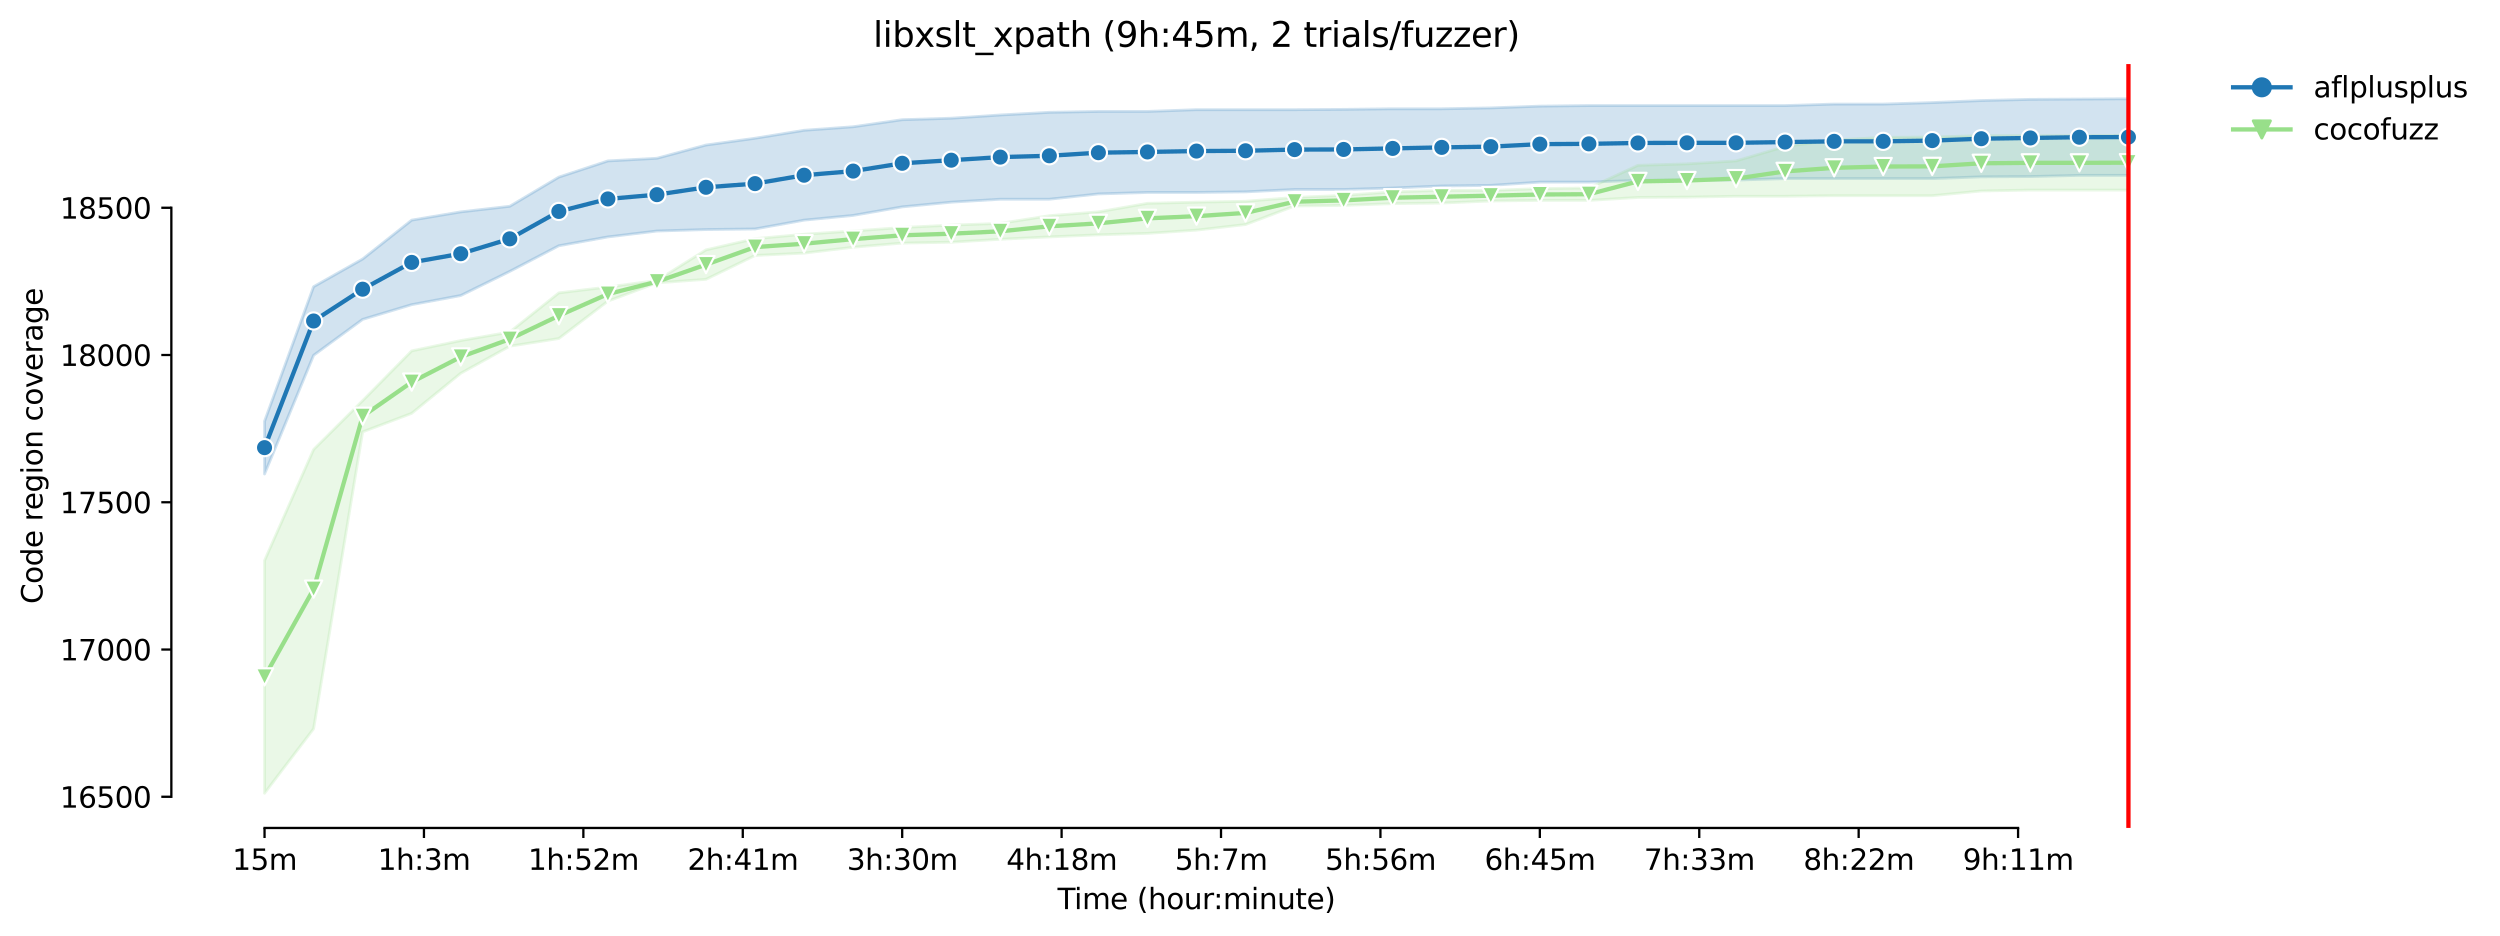 <?xml version="1.0" encoding="utf-8" standalone="no"?>
<!DOCTYPE svg PUBLIC "-//W3C//DTD SVG 1.1//EN"
  "http://www.w3.org/Graphics/SVG/1.1/DTD/svg11.dtd">
<svg height="325.986pt" version="1.1" viewBox="0 0 870.904 325.986" width="870.904pt" xmlns="http://www.w3.org/2000/svg" xmlns:xlink="http://www.w3.org/1999/xlink">
 <defs>
  <style type="text/css">*{stroke-linecap:butt;stroke-linejoin:round;}</style>
 </defs>
 <g id="figure_1">
  <g id="patch_1">
   <path d="M 0 325.986 
L 870.904 325.986 
L 870.904 0 
L 0 0 
z
" style="fill:#ffffff;"/>
  </g>
  <g id="axes_1">
   <g id="patch_2">
    <path d="M 59.691 288.43 
L 773.931 288.43 
L 773.931 22.318 
L 59.691 22.318 
z
" style="fill:#ffffff;"/>
   </g>
   <g id="PolyCollection_1">
    <defs>
     <path d="M 92.156 -179.23 
L 92.156 -160.866 
L 109.243 -202.212 
L 126.33 -214.728 
L 143.417 -219.858 
L 160.504 -223.039 
L 177.591 -231.451 
L 194.679 -240.377 
L 211.766 -243.455 
L 228.853 -245.507 
L 245.94 -246.02 
L 263.027 -246.225 
L 280.114 -249.303 
L 297.201 -250.944 
L 314.288 -253.92 
L 331.375 -255.561 
L 348.462 -256.587 
L 365.549 -256.587 
L 382.636 -258.434 
L 399.724 -258.947 
L 416.811 -258.947 
L 433.898 -259.152 
L 450.985 -259.973 
L 468.072 -259.973 
L 485.159 -260.486 
L 502.246 -261.204 
L 519.333 -261.409 
L 536.42 -262.538 
L 553.507 -262.538 
L 570.594 -263.153 
L 587.681 -263.256 
L 604.769 -263.256 
L 621.856 -263.769 
L 638.943 -263.769 
L 656.03 -263.769 
L 673.117 -263.769 
L 690.204 -264.384 
L 707.291 -264.487 
L 724.378 -264.897 
L 741.465 -264.897 
L 741.465 -291.572 
L 741.465 -291.572 
L 724.378 -291.47 
L 707.291 -291.367 
L 690.204 -290.957 
L 673.117 -290.239 
L 656.03 -289.726 
L 638.943 -289.726 
L 621.856 -289.213 
L 604.769 -289.213 
L 587.681 -289.213 
L 570.594 -289.213 
L 553.507 -289.213 
L 536.42 -289.007 
L 519.333 -288.392 
L 502.246 -288.084 
L 485.159 -288.084 
L 468.072 -287.879 
L 450.985 -287.776 
L 433.898 -287.776 
L 416.811 -287.776 
L 399.724 -287.161 
L 382.636 -287.161 
L 365.549 -286.853 
L 348.462 -285.93 
L 331.375 -284.801 
L 314.288 -284.288 
L 297.201 -281.826 
L 280.114 -280.595 
L 263.027 -277.824 
L 245.94 -275.465 
L 228.853 -270.848 
L 211.766 -269.925 
L 194.679 -264.282 
L 177.591 -254.125 
L 160.504 -252.176 
L 143.417 -249.303 
L 126.33 -235.76 
L 109.243 -226.116 
L 92.156 -179.23 
z
" id="m812b3c0899" style="stroke:#1f77b4;stroke-opacity:0.2;"/>
    </defs>
    <g clip-path="url(#p0ad30fc8a7)">
     <use style="fill:#1f77b4;fill-opacity:0.2;stroke:#1f77b4;stroke-opacity:0.2;" x="0" xlink:href="#m812b3c0899" y="325.986"/>
    </g>
   </g>
   <g id="PolyCollection_2">
    <defs>
     <path d="M 92.156 -130.703 
L 92.156 -49.652 
L 109.243 -72.121 
L 126.33 -175.537 
L 143.417 -182 
L 160.504 -195.953 
L 177.591 -205.392 
L 194.679 -208.06 
L 211.766 -221.089 
L 228.853 -227.45 
L 245.94 -228.681 
L 263.027 -236.991 
L 280.114 -237.812 
L 297.201 -239.864 
L 314.288 -241.3 
L 331.375 -241.608 
L 348.462 -242.634 
L 365.549 -243.455 
L 382.636 -244.173 
L 399.724 -244.686 
L 416.811 -245.815 
L 433.898 -247.764 
L 450.985 -254.228 
L 468.072 -254.433 
L 485.159 -255.048 
L 502.246 -255.253 
L 519.333 -255.972 
L 536.42 -256.177 
L 553.507 -256.177 
L 570.594 -257.203 
L 587.681 -257.305 
L 604.769 -257.613 
L 621.856 -257.613 
L 638.943 -257.818 
L 656.03 -257.818 
L 673.117 -257.818 
L 690.204 -259.46 
L 707.291 -259.768 
L 724.378 -259.768 
L 741.465 -259.768 
L 741.465 -278.85 
L 741.465 -278.85 
L 724.378 -278.748 
L 707.291 -278.748 
L 690.204 -278.748 
L 673.117 -278.235 
L 656.03 -278.132 
L 638.943 -277.209 
L 621.856 -274.952 
L 604.769 -269.925 
L 587.681 -268.899 
L 570.594 -268.386 
L 553.507 -260.486 
L 536.42 -260.281 
L 519.333 -259.665 
L 502.246 -259.665 
L 485.159 -259.152 
L 468.072 -257.921 
L 450.985 -257.203 
L 433.898 -255.869 
L 416.811 -255.561 
L 399.724 -255.151 
L 382.636 -252.176 
L 365.549 -250.842 
L 348.462 -248.174 
L 331.375 -247.559 
L 314.288 -246.738 
L 297.201 -245.507 
L 280.114 -244.378 
L 263.027 -242.839 
L 245.94 -238.941 
L 228.853 -228.271 
L 211.766 -226.014 
L 194.679 -223.962 
L 177.591 -210.317 
L 160.504 -207.341 
L 143.417 -203.751 
L 126.33 -186.412 
L 109.243 -169.381 
L 92.156 -130.703 
z
" id="m52e8b11c95" style="stroke:#98df8a;stroke-opacity:0.2;"/>
    </defs>
    <g clip-path="url(#p0ad30fc8a7)">
     <use style="fill:#98df8a;fill-opacity:0.2;stroke:#98df8a;stroke-opacity:0.2;" x="0" xlink:href="#m52e8b11c95" y="325.986"/>
    </g>
   </g>
   <g id="matplotlib.axis_1">
    <g id="xtick_1">
     <g id="line2d_1">
      <defs>
       <path d="M 0 0 
L 0 3.5 
" id="m317c311c0f" style="stroke:#000000;stroke-width:0.8;"/>
      </defs>
      <g>
       <use style="stroke:#000000;stroke-width:0.8;" x="92.156" xlink:href="#m317c311c0f" y="288.43"/>
      </g>
     </g>
     <g id="text_1">
      <!-- 15m -->
      <g transform="translate(80.923 303.029)scale(0.1 -0.1)">
       <defs>
        <path d="M 794 531 
L 1825 531 
L 1825 4091 
L 703 3866 
L 703 4441 
L 1819 4666 
L 2450 4666 
L 2450 531 
L 3481 531 
L 3481 0 
L 794 0 
L 794 531 
z
" id="DejaVuSans-31" transform="scale(0.016)"/>
        <path d="M 691 4666 
L 3169 4666 
L 3169 4134 
L 1269 4134 
L 1269 2991 
Q 1406 3038 1543 3061 
Q 1681 3084 1819 3084 
Q 2600 3084 3056 2656 
Q 3513 2228 3513 1497 
Q 3513 744 3044 326 
Q 2575 -91 1722 -91 
Q 1428 -91 1123 -41 
Q 819 9 494 109 
L 494 744 
Q 775 591 1075 516 
Q 1375 441 1709 441 
Q 2250 441 2565 725 
Q 2881 1009 2881 1497 
Q 2881 1984 2565 2268 
Q 2250 2553 1709 2553 
Q 1456 2553 1204 2497 
Q 953 2441 691 2322 
L 691 4666 
z
" id="DejaVuSans-35" transform="scale(0.016)"/>
        <path d="M 3328 2828 
Q 3544 3216 3844 3400 
Q 4144 3584 4550 3584 
Q 5097 3584 5394 3201 
Q 5691 2819 5691 2113 
L 5691 0 
L 5113 0 
L 5113 2094 
Q 5113 2597 4934 2840 
Q 4756 3084 4391 3084 
Q 3944 3084 3684 2787 
Q 3425 2491 3425 1978 
L 3425 0 
L 2847 0 
L 2847 2094 
Q 2847 2600 2669 2842 
Q 2491 3084 2119 3084 
Q 1678 3084 1418 2786 
Q 1159 2488 1159 1978 
L 1159 0 
L 581 0 
L 581 3500 
L 1159 3500 
L 1159 2956 
Q 1356 3278 1631 3431 
Q 1906 3584 2284 3584 
Q 2666 3584 2933 3390 
Q 3200 3197 3328 2828 
z
" id="DejaVuSans-6d" transform="scale(0.016)"/>
       </defs>
       <use xlink:href="#DejaVuSans-31"/>
       <use x="63.623" xlink:href="#DejaVuSans-35"/>
       <use x="127.246" xlink:href="#DejaVuSans-6d"/>
      </g>
     </g>
    </g>
    <g id="xtick_2">
     <g id="line2d_2">
      <g>
       <use style="stroke:#000000;stroke-width:0.8;" x="147.689" xlink:href="#m317c311c0f" y="288.43"/>
      </g>
     </g>
     <g id="text_2">
      <!-- 1h:3m -->
      <g transform="translate(131.603 303.029)scale(0.1 -0.1)">
       <defs>
        <path d="M 3513 2113 
L 3513 0 
L 2938 0 
L 2938 2094 
Q 2938 2591 2744 2837 
Q 2550 3084 2163 3084 
Q 1697 3084 1428 2787 
Q 1159 2491 1159 1978 
L 1159 0 
L 581 0 
L 581 4863 
L 1159 4863 
L 1159 2956 
Q 1366 3272 1645 3428 
Q 1925 3584 2291 3584 
Q 2894 3584 3203 3211 
Q 3513 2838 3513 2113 
z
" id="DejaVuSans-68" transform="scale(0.016)"/>
        <path d="M 750 794 
L 1409 794 
L 1409 0 
L 750 0 
L 750 794 
z
M 750 3309 
L 1409 3309 
L 1409 2516 
L 750 2516 
L 750 3309 
z
" id="DejaVuSans-3a" transform="scale(0.016)"/>
        <path d="M 2597 2516 
Q 3050 2419 3304 2112 
Q 3559 1806 3559 1356 
Q 3559 666 3084 287 
Q 2609 -91 1734 -91 
Q 1441 -91 1130 -33 
Q 819 25 488 141 
L 488 750 
Q 750 597 1062 519 
Q 1375 441 1716 441 
Q 2309 441 2620 675 
Q 2931 909 2931 1356 
Q 2931 1769 2642 2001 
Q 2353 2234 1838 2234 
L 1294 2234 
L 1294 2753 
L 1863 2753 
Q 2328 2753 2575 2939 
Q 2822 3125 2822 3475 
Q 2822 3834 2567 4026 
Q 2313 4219 1838 4219 
Q 1578 4219 1281 4162 
Q 984 4106 628 3988 
L 628 4550 
Q 988 4650 1302 4700 
Q 1616 4750 1894 4750 
Q 2613 4750 3031 4423 
Q 3450 4097 3450 3541 
Q 3450 3153 3228 2886 
Q 3006 2619 2597 2516 
z
" id="DejaVuSans-33" transform="scale(0.016)"/>
       </defs>
       <use xlink:href="#DejaVuSans-31"/>
       <use x="63.623" xlink:href="#DejaVuSans-68"/>
       <use x="127.002" xlink:href="#DejaVuSans-3a"/>
       <use x="160.693" xlink:href="#DejaVuSans-33"/>
       <use x="224.316" xlink:href="#DejaVuSans-6d"/>
      </g>
     </g>
    </g>
    <g id="xtick_3">
     <g id="line2d_3">
      <g>
       <use style="stroke:#000000;stroke-width:0.8;" x="203.222" xlink:href="#m317c311c0f" y="288.43"/>
      </g>
     </g>
     <g id="text_3">
      <!-- 1h:52m -->
      <g transform="translate(183.955 303.029)scale(0.1 -0.1)">
       <defs>
        <path d="M 1228 531 
L 3431 531 
L 3431 0 
L 469 0 
L 469 531 
Q 828 903 1448 1529 
Q 2069 2156 2228 2338 
Q 2531 2678 2651 2914 
Q 2772 3150 2772 3378 
Q 2772 3750 2511 3984 
Q 2250 4219 1831 4219 
Q 1534 4219 1204 4116 
Q 875 4013 500 3803 
L 500 4441 
Q 881 4594 1212 4672 
Q 1544 4750 1819 4750 
Q 2544 4750 2975 4387 
Q 3406 4025 3406 3419 
Q 3406 3131 3298 2873 
Q 3191 2616 2906 2266 
Q 2828 2175 2409 1742 
Q 1991 1309 1228 531 
z
" id="DejaVuSans-32" transform="scale(0.016)"/>
       </defs>
       <use xlink:href="#DejaVuSans-31"/>
       <use x="63.623" xlink:href="#DejaVuSans-68"/>
       <use x="127.002" xlink:href="#DejaVuSans-3a"/>
       <use x="160.693" xlink:href="#DejaVuSans-35"/>
       <use x="224.316" xlink:href="#DejaVuSans-32"/>
       <use x="287.939" xlink:href="#DejaVuSans-6d"/>
      </g>
     </g>
    </g>
    <g id="xtick_4">
     <g id="line2d_4">
      <g>
       <use style="stroke:#000000;stroke-width:0.8;" x="258.755" xlink:href="#m317c311c0f" y="288.43"/>
      </g>
     </g>
     <g id="text_4">
      <!-- 2h:41m -->
      <g transform="translate(239.488 303.029)scale(0.1 -0.1)">
       <defs>
        <path d="M 2419 4116 
L 825 1625 
L 2419 1625 
L 2419 4116 
z
M 2253 4666 
L 3047 4666 
L 3047 1625 
L 3713 1625 
L 3713 1100 
L 3047 1100 
L 3047 0 
L 2419 0 
L 2419 1100 
L 313 1100 
L 313 1709 
L 2253 4666 
z
" id="DejaVuSans-34" transform="scale(0.016)"/>
       </defs>
       <use xlink:href="#DejaVuSans-32"/>
       <use x="63.623" xlink:href="#DejaVuSans-68"/>
       <use x="127.002" xlink:href="#DejaVuSans-3a"/>
       <use x="160.693" xlink:href="#DejaVuSans-34"/>
       <use x="224.316" xlink:href="#DejaVuSans-31"/>
       <use x="287.939" xlink:href="#DejaVuSans-6d"/>
      </g>
     </g>
    </g>
    <g id="xtick_5">
     <g id="line2d_5">
      <g>
       <use style="stroke:#000000;stroke-width:0.8;" x="314.288" xlink:href="#m317c311c0f" y="288.43"/>
      </g>
     </g>
     <g id="text_5">
      <!-- 3h:30m -->
      <g transform="translate(295.021 303.029)scale(0.1 -0.1)">
       <defs>
        <path d="M 2034 4250 
Q 1547 4250 1301 3770 
Q 1056 3291 1056 2328 
Q 1056 1369 1301 889 
Q 1547 409 2034 409 
Q 2525 409 2770 889 
Q 3016 1369 3016 2328 
Q 3016 3291 2770 3770 
Q 2525 4250 2034 4250 
z
M 2034 4750 
Q 2819 4750 3233 4129 
Q 3647 3509 3647 2328 
Q 3647 1150 3233 529 
Q 2819 -91 2034 -91 
Q 1250 -91 836 529 
Q 422 1150 422 2328 
Q 422 3509 836 4129 
Q 1250 4750 2034 4750 
z
" id="DejaVuSans-30" transform="scale(0.016)"/>
       </defs>
       <use xlink:href="#DejaVuSans-33"/>
       <use x="63.623" xlink:href="#DejaVuSans-68"/>
       <use x="127.002" xlink:href="#DejaVuSans-3a"/>
       <use x="160.693" xlink:href="#DejaVuSans-33"/>
       <use x="224.316" xlink:href="#DejaVuSans-30"/>
       <use x="287.939" xlink:href="#DejaVuSans-6d"/>
      </g>
     </g>
    </g>
    <g id="xtick_6">
     <g id="line2d_6">
      <g>
       <use style="stroke:#000000;stroke-width:0.8;" x="369.821" xlink:href="#m317c311c0f" y="288.43"/>
      </g>
     </g>
     <g id="text_6">
      <!-- 4h:18m -->
      <g transform="translate(350.554 303.029)scale(0.1 -0.1)">
       <defs>
        <path d="M 2034 2216 
Q 1584 2216 1326 1975 
Q 1069 1734 1069 1313 
Q 1069 891 1326 650 
Q 1584 409 2034 409 
Q 2484 409 2743 651 
Q 3003 894 3003 1313 
Q 3003 1734 2745 1975 
Q 2488 2216 2034 2216 
z
M 1403 2484 
Q 997 2584 770 2862 
Q 544 3141 544 3541 
Q 544 4100 942 4425 
Q 1341 4750 2034 4750 
Q 2731 4750 3128 4425 
Q 3525 4100 3525 3541 
Q 3525 3141 3298 2862 
Q 3072 2584 2669 2484 
Q 3125 2378 3379 2068 
Q 3634 1759 3634 1313 
Q 3634 634 3220 271 
Q 2806 -91 2034 -91 
Q 1263 -91 848 271 
Q 434 634 434 1313 
Q 434 1759 690 2068 
Q 947 2378 1403 2484 
z
M 1172 3481 
Q 1172 3119 1398 2916 
Q 1625 2713 2034 2713 
Q 2441 2713 2670 2916 
Q 2900 3119 2900 3481 
Q 2900 3844 2670 4047 
Q 2441 4250 2034 4250 
Q 1625 4250 1398 4047 
Q 1172 3844 1172 3481 
z
" id="DejaVuSans-38" transform="scale(0.016)"/>
       </defs>
       <use xlink:href="#DejaVuSans-34"/>
       <use x="63.623" xlink:href="#DejaVuSans-68"/>
       <use x="127.002" xlink:href="#DejaVuSans-3a"/>
       <use x="160.693" xlink:href="#DejaVuSans-31"/>
       <use x="224.316" xlink:href="#DejaVuSans-38"/>
       <use x="287.939" xlink:href="#DejaVuSans-6d"/>
      </g>
     </g>
    </g>
    <g id="xtick_7">
     <g id="line2d_7">
      <g>
       <use style="stroke:#000000;stroke-width:0.8;" x="425.354" xlink:href="#m317c311c0f" y="288.43"/>
      </g>
     </g>
     <g id="text_7">
      <!-- 5h:7m -->
      <g transform="translate(409.268 303.029)scale(0.1 -0.1)">
       <defs>
        <path d="M 525 4666 
L 3525 4666 
L 3525 4397 
L 1831 0 
L 1172 0 
L 2766 4134 
L 525 4134 
L 525 4666 
z
" id="DejaVuSans-37" transform="scale(0.016)"/>
       </defs>
       <use xlink:href="#DejaVuSans-35"/>
       <use x="63.623" xlink:href="#DejaVuSans-68"/>
       <use x="127.002" xlink:href="#DejaVuSans-3a"/>
       <use x="160.693" xlink:href="#DejaVuSans-37"/>
       <use x="224.316" xlink:href="#DejaVuSans-6d"/>
      </g>
     </g>
    </g>
    <g id="xtick_8">
     <g id="line2d_8">
      <g>
       <use style="stroke:#000000;stroke-width:0.8;" x="480.887" xlink:href="#m317c311c0f" y="288.43"/>
      </g>
     </g>
     <g id="text_8">
      <!-- 5h:56m -->
      <g transform="translate(461.62 303.029)scale(0.1 -0.1)">
       <defs>
        <path d="M 2113 2584 
Q 1688 2584 1439 2293 
Q 1191 2003 1191 1497 
Q 1191 994 1439 701 
Q 1688 409 2113 409 
Q 2538 409 2786 701 
Q 3034 994 3034 1497 
Q 3034 2003 2786 2293 
Q 2538 2584 2113 2584 
z
M 3366 4563 
L 3366 3988 
Q 3128 4100 2886 4159 
Q 2644 4219 2406 4219 
Q 1781 4219 1451 3797 
Q 1122 3375 1075 2522 
Q 1259 2794 1537 2939 
Q 1816 3084 2150 3084 
Q 2853 3084 3261 2657 
Q 3669 2231 3669 1497 
Q 3669 778 3244 343 
Q 2819 -91 2113 -91 
Q 1303 -91 875 529 
Q 447 1150 447 2328 
Q 447 3434 972 4092 
Q 1497 4750 2381 4750 
Q 2619 4750 2861 4703 
Q 3103 4656 3366 4563 
z
" id="DejaVuSans-36" transform="scale(0.016)"/>
       </defs>
       <use xlink:href="#DejaVuSans-35"/>
       <use x="63.623" xlink:href="#DejaVuSans-68"/>
       <use x="127.002" xlink:href="#DejaVuSans-3a"/>
       <use x="160.693" xlink:href="#DejaVuSans-35"/>
       <use x="224.316" xlink:href="#DejaVuSans-36"/>
       <use x="287.939" xlink:href="#DejaVuSans-6d"/>
      </g>
     </g>
    </g>
    <g id="xtick_9">
     <g id="line2d_9">
      <g>
       <use style="stroke:#000000;stroke-width:0.8;" x="536.42" xlink:href="#m317c311c0f" y="288.43"/>
      </g>
     </g>
     <g id="text_9">
      <!-- 6h:45m -->
      <g transform="translate(517.153 303.029)scale(0.1 -0.1)">
       <use xlink:href="#DejaVuSans-36"/>
       <use x="63.623" xlink:href="#DejaVuSans-68"/>
       <use x="127.002" xlink:href="#DejaVuSans-3a"/>
       <use x="160.693" xlink:href="#DejaVuSans-34"/>
       <use x="224.316" xlink:href="#DejaVuSans-35"/>
       <use x="287.939" xlink:href="#DejaVuSans-6d"/>
      </g>
     </g>
    </g>
    <g id="xtick_10">
     <g id="line2d_10">
      <g>
       <use style="stroke:#000000;stroke-width:0.8;" x="591.953" xlink:href="#m317c311c0f" y="288.43"/>
      </g>
     </g>
     <g id="text_10">
      <!-- 7h:33m -->
      <g transform="translate(572.686 303.029)scale(0.1 -0.1)">
       <use xlink:href="#DejaVuSans-37"/>
       <use x="63.623" xlink:href="#DejaVuSans-68"/>
       <use x="127.002" xlink:href="#DejaVuSans-3a"/>
       <use x="160.693" xlink:href="#DejaVuSans-33"/>
       <use x="224.316" xlink:href="#DejaVuSans-33"/>
       <use x="287.939" xlink:href="#DejaVuSans-6d"/>
      </g>
     </g>
    </g>
    <g id="xtick_11">
     <g id="line2d_11">
      <g>
       <use style="stroke:#000000;stroke-width:0.8;" x="647.486" xlink:href="#m317c311c0f" y="288.43"/>
      </g>
     </g>
     <g id="text_11">
      <!-- 8h:22m -->
      <g transform="translate(628.219 303.029)scale(0.1 -0.1)">
       <use xlink:href="#DejaVuSans-38"/>
       <use x="63.623" xlink:href="#DejaVuSans-68"/>
       <use x="127.002" xlink:href="#DejaVuSans-3a"/>
       <use x="160.693" xlink:href="#DejaVuSans-32"/>
       <use x="224.316" xlink:href="#DejaVuSans-32"/>
       <use x="287.939" xlink:href="#DejaVuSans-6d"/>
      </g>
     </g>
    </g>
    <g id="xtick_12">
     <g id="line2d_12">
      <g>
       <use style="stroke:#000000;stroke-width:0.8;" x="703.019" xlink:href="#m317c311c0f" y="288.43"/>
      </g>
     </g>
     <g id="text_12">
      <!-- 9h:11m -->
      <g transform="translate(683.752 303.029)scale(0.1 -0.1)">
       <defs>
        <path d="M 703 97 
L 703 672 
Q 941 559 1184 500 
Q 1428 441 1663 441 
Q 2288 441 2617 861 
Q 2947 1281 2994 2138 
Q 2813 1869 2534 1725 
Q 2256 1581 1919 1581 
Q 1219 1581 811 2004 
Q 403 2428 403 3163 
Q 403 3881 828 4315 
Q 1253 4750 1959 4750 
Q 2769 4750 3195 4129 
Q 3622 3509 3622 2328 
Q 3622 1225 3098 567 
Q 2575 -91 1691 -91 
Q 1453 -91 1209 -44 
Q 966 3 703 97 
z
M 1959 2075 
Q 2384 2075 2632 2365 
Q 2881 2656 2881 3163 
Q 2881 3666 2632 3958 
Q 2384 4250 1959 4250 
Q 1534 4250 1286 3958 
Q 1038 3666 1038 3163 
Q 1038 2656 1286 2365 
Q 1534 2075 1959 2075 
z
" id="DejaVuSans-39" transform="scale(0.016)"/>
       </defs>
       <use xlink:href="#DejaVuSans-39"/>
       <use x="63.623" xlink:href="#DejaVuSans-68"/>
       <use x="127.002" xlink:href="#DejaVuSans-3a"/>
       <use x="160.693" xlink:href="#DejaVuSans-31"/>
       <use x="224.316" xlink:href="#DejaVuSans-31"/>
       <use x="287.939" xlink:href="#DejaVuSans-6d"/>
      </g>
     </g>
    </g>
    <g id="text_13">
     <!-- Time (hour:minute) -->
     <g transform="translate(368.404 316.707)scale(0.1 -0.1)">
      <defs>
       <path d="M -19 4666 
L 3928 4666 
L 3928 4134 
L 2272 4134 
L 2272 0 
L 1638 0 
L 1638 4134 
L -19 4134 
L -19 4666 
z
" id="DejaVuSans-54" transform="scale(0.016)"/>
       <path d="M 603 3500 
L 1178 3500 
L 1178 0 
L 603 0 
L 603 3500 
z
M 603 4863 
L 1178 4863 
L 1178 4134 
L 603 4134 
L 603 4863 
z
" id="DejaVuSans-69" transform="scale(0.016)"/>
       <path d="M 3597 1894 
L 3597 1613 
L 953 1613 
Q 991 1019 1311 708 
Q 1631 397 2203 397 
Q 2534 397 2845 478 
Q 3156 559 3463 722 
L 3463 178 
Q 3153 47 2828 -22 
Q 2503 -91 2169 -91 
Q 1331 -91 842 396 
Q 353 884 353 1716 
Q 353 2575 817 3079 
Q 1281 3584 2069 3584 
Q 2775 3584 3186 3129 
Q 3597 2675 3597 1894 
z
M 3022 2063 
Q 3016 2534 2758 2815 
Q 2500 3097 2075 3097 
Q 1594 3097 1305 2825 
Q 1016 2553 972 2059 
L 3022 2063 
z
" id="DejaVuSans-65" transform="scale(0.016)"/>
       <path id="DejaVuSans-20" transform="scale(0.016)"/>
       <path d="M 1984 4856 
Q 1566 4138 1362 3434 
Q 1159 2731 1159 2009 
Q 1159 1288 1364 580 
Q 1569 -128 1984 -844 
L 1484 -844 
Q 1016 -109 783 600 
Q 550 1309 550 2009 
Q 550 2706 781 3412 
Q 1013 4119 1484 4856 
L 1984 4856 
z
" id="DejaVuSans-28" transform="scale(0.016)"/>
       <path d="M 1959 3097 
Q 1497 3097 1228 2736 
Q 959 2375 959 1747 
Q 959 1119 1226 758 
Q 1494 397 1959 397 
Q 2419 397 2687 759 
Q 2956 1122 2956 1747 
Q 2956 2369 2687 2733 
Q 2419 3097 1959 3097 
z
M 1959 3584 
Q 2709 3584 3137 3096 
Q 3566 2609 3566 1747 
Q 3566 888 3137 398 
Q 2709 -91 1959 -91 
Q 1206 -91 779 398 
Q 353 888 353 1747 
Q 353 2609 779 3096 
Q 1206 3584 1959 3584 
z
" id="DejaVuSans-6f" transform="scale(0.016)"/>
       <path d="M 544 1381 
L 544 3500 
L 1119 3500 
L 1119 1403 
Q 1119 906 1312 657 
Q 1506 409 1894 409 
Q 2359 409 2629 706 
Q 2900 1003 2900 1516 
L 2900 3500 
L 3475 3500 
L 3475 0 
L 2900 0 
L 2900 538 
Q 2691 219 2414 64 
Q 2138 -91 1772 -91 
Q 1169 -91 856 284 
Q 544 659 544 1381 
z
M 1991 3584 
L 1991 3584 
z
" id="DejaVuSans-75" transform="scale(0.016)"/>
       <path d="M 2631 2963 
Q 2534 3019 2420 3045 
Q 2306 3072 2169 3072 
Q 1681 3072 1420 2755 
Q 1159 2438 1159 1844 
L 1159 0 
L 581 0 
L 581 3500 
L 1159 3500 
L 1159 2956 
Q 1341 3275 1631 3429 
Q 1922 3584 2338 3584 
Q 2397 3584 2469 3576 
Q 2541 3569 2628 3553 
L 2631 2963 
z
" id="DejaVuSans-72" transform="scale(0.016)"/>
       <path d="M 3513 2113 
L 3513 0 
L 2938 0 
L 2938 2094 
Q 2938 2591 2744 2837 
Q 2550 3084 2163 3084 
Q 1697 3084 1428 2787 
Q 1159 2491 1159 1978 
L 1159 0 
L 581 0 
L 581 3500 
L 1159 3500 
L 1159 2956 
Q 1366 3272 1645 3428 
Q 1925 3584 2291 3584 
Q 2894 3584 3203 3211 
Q 3513 2838 3513 2113 
z
" id="DejaVuSans-6e" transform="scale(0.016)"/>
       <path d="M 1172 4494 
L 1172 3500 
L 2356 3500 
L 2356 3053 
L 1172 3053 
L 1172 1153 
Q 1172 725 1289 603 
Q 1406 481 1766 481 
L 2356 481 
L 2356 0 
L 1766 0 
Q 1100 0 847 248 
Q 594 497 594 1153 
L 594 3053 
L 172 3053 
L 172 3500 
L 594 3500 
L 594 4494 
L 1172 4494 
z
" id="DejaVuSans-74" transform="scale(0.016)"/>
       <path d="M 513 4856 
L 1013 4856 
Q 1481 4119 1714 3412 
Q 1947 2706 1947 2009 
Q 1947 1309 1714 600 
Q 1481 -109 1013 -844 
L 513 -844 
Q 928 -128 1133 580 
Q 1338 1288 1338 2009 
Q 1338 2731 1133 3434 
Q 928 4138 513 4856 
z
" id="DejaVuSans-29" transform="scale(0.016)"/>
      </defs>
      <use xlink:href="#DejaVuSans-54"/>
      <use x="57.959" xlink:href="#DejaVuSans-69"/>
      <use x="85.742" xlink:href="#DejaVuSans-6d"/>
      <use x="183.154" xlink:href="#DejaVuSans-65"/>
      <use x="244.678" xlink:href="#DejaVuSans-20"/>
      <use x="276.465" xlink:href="#DejaVuSans-28"/>
      <use x="315.479" xlink:href="#DejaVuSans-68"/>
      <use x="378.857" xlink:href="#DejaVuSans-6f"/>
      <use x="440.039" xlink:href="#DejaVuSans-75"/>
      <use x="503.418" xlink:href="#DejaVuSans-72"/>
      <use x="542.781" xlink:href="#DejaVuSans-3a"/>
      <use x="576.473" xlink:href="#DejaVuSans-6d"/>
      <use x="673.885" xlink:href="#DejaVuSans-69"/>
      <use x="701.668" xlink:href="#DejaVuSans-6e"/>
      <use x="765.047" xlink:href="#DejaVuSans-75"/>
      <use x="828.426" xlink:href="#DejaVuSans-74"/>
      <use x="867.635" xlink:href="#DejaVuSans-65"/>
      <use x="929.158" xlink:href="#DejaVuSans-29"/>
     </g>
    </g>
   </g>
   <g id="matplotlib.axis_2">
    <g id="ytick_1">
     <g id="line2d_13">
      <defs>
       <path d="M 0 0 
L -3.5 0 
" id="m661b9e731a" style="stroke:#000000;stroke-width:0.8;"/>
      </defs>
      <g>
       <use style="stroke:#000000;stroke-width:0.8;" x="59.691" xlink:href="#m661b9e731a" y="277.565"/>
      </g>
     </g>
     <g id="text_14">
      <!-- 16500 -->
      <g transform="translate(20.878 281.364)scale(0.1 -0.1)">
       <use xlink:href="#DejaVuSans-31"/>
       <use x="63.623" xlink:href="#DejaVuSans-36"/>
       <use x="127.246" xlink:href="#DejaVuSans-35"/>
       <use x="190.869" xlink:href="#DejaVuSans-30"/>
       <use x="254.492" xlink:href="#DejaVuSans-30"/>
      </g>
     </g>
    </g>
    <g id="ytick_2">
     <g id="line2d_14">
      <g>
       <use style="stroke:#000000;stroke-width:0.8;" x="59.691" xlink:href="#m661b9e731a" y="226.268"/>
      </g>
     </g>
     <g id="text_15">
      <!-- 17000 -->
      <g transform="translate(20.878 230.067)scale(0.1 -0.1)">
       <use xlink:href="#DejaVuSans-31"/>
       <use x="63.623" xlink:href="#DejaVuSans-37"/>
       <use x="127.246" xlink:href="#DejaVuSans-30"/>
       <use x="190.869" xlink:href="#DejaVuSans-30"/>
       <use x="254.492" xlink:href="#DejaVuSans-30"/>
      </g>
     </g>
    </g>
    <g id="ytick_3">
     <g id="line2d_15">
      <g>
       <use style="stroke:#000000;stroke-width:0.8;" x="59.691" xlink:href="#m661b9e731a" y="174.97"/>
      </g>
     </g>
     <g id="text_16">
      <!-- 17500 -->
      <g transform="translate(20.878 178.769)scale(0.1 -0.1)">
       <use xlink:href="#DejaVuSans-31"/>
       <use x="63.623" xlink:href="#DejaVuSans-37"/>
       <use x="127.246" xlink:href="#DejaVuSans-35"/>
       <use x="190.869" xlink:href="#DejaVuSans-30"/>
       <use x="254.492" xlink:href="#DejaVuSans-30"/>
      </g>
     </g>
    </g>
    <g id="ytick_4">
     <g id="line2d_16">
      <g>
       <use style="stroke:#000000;stroke-width:0.8;" x="59.691" xlink:href="#m661b9e731a" y="123.672"/>
      </g>
     </g>
     <g id="text_17">
      <!-- 18000 -->
      <g transform="translate(20.878 127.471)scale(0.1 -0.1)">
       <use xlink:href="#DejaVuSans-31"/>
       <use x="63.623" xlink:href="#DejaVuSans-38"/>
       <use x="127.246" xlink:href="#DejaVuSans-30"/>
       <use x="190.869" xlink:href="#DejaVuSans-30"/>
       <use x="254.492" xlink:href="#DejaVuSans-30"/>
      </g>
     </g>
    </g>
    <g id="ytick_5">
     <g id="line2d_17">
      <g>
       <use style="stroke:#000000;stroke-width:0.8;" x="59.691" xlink:href="#m661b9e731a" y="72.374"/>
      </g>
     </g>
     <g id="text_18">
      <!-- 18500 -->
      <g transform="translate(20.878 76.174)scale(0.1 -0.1)">
       <use xlink:href="#DejaVuSans-31"/>
       <use x="63.623" xlink:href="#DejaVuSans-38"/>
       <use x="127.246" xlink:href="#DejaVuSans-35"/>
       <use x="190.869" xlink:href="#DejaVuSans-30"/>
       <use x="254.492" xlink:href="#DejaVuSans-30"/>
      </g>
     </g>
    </g>
    <g id="text_19">
     <!-- Code region coverage -->
     <g transform="translate(14.798 210.38)rotate(-90)scale(0.1 -0.1)">
      <defs>
       <path d="M 4122 4306 
L 4122 3641 
Q 3803 3938 3442 4084 
Q 3081 4231 2675 4231 
Q 1875 4231 1450 3742 
Q 1025 3253 1025 2328 
Q 1025 1406 1450 917 
Q 1875 428 2675 428 
Q 3081 428 3442 575 
Q 3803 722 4122 1019 
L 4122 359 
Q 3791 134 3420 21 
Q 3050 -91 2638 -91 
Q 1578 -91 968 557 
Q 359 1206 359 2328 
Q 359 3453 968 4101 
Q 1578 4750 2638 4750 
Q 3056 4750 3426 4639 
Q 3797 4528 4122 4306 
z
" id="DejaVuSans-43" transform="scale(0.016)"/>
       <path d="M 2906 2969 
L 2906 4863 
L 3481 4863 
L 3481 0 
L 2906 0 
L 2906 525 
Q 2725 213 2448 61 
Q 2172 -91 1784 -91 
Q 1150 -91 751 415 
Q 353 922 353 1747 
Q 353 2572 751 3078 
Q 1150 3584 1784 3584 
Q 2172 3584 2448 3432 
Q 2725 3281 2906 2969 
z
M 947 1747 
Q 947 1113 1208 752 
Q 1469 391 1925 391 
Q 2381 391 2643 752 
Q 2906 1113 2906 1747 
Q 2906 2381 2643 2742 
Q 2381 3103 1925 3103 
Q 1469 3103 1208 2742 
Q 947 2381 947 1747 
z
" id="DejaVuSans-64" transform="scale(0.016)"/>
       <path d="M 2906 1791 
Q 2906 2416 2648 2759 
Q 2391 3103 1925 3103 
Q 1463 3103 1205 2759 
Q 947 2416 947 1791 
Q 947 1169 1205 825 
Q 1463 481 1925 481 
Q 2391 481 2648 825 
Q 2906 1169 2906 1791 
z
M 3481 434 
Q 3481 -459 3084 -895 
Q 2688 -1331 1869 -1331 
Q 1566 -1331 1297 -1286 
Q 1028 -1241 775 -1147 
L 775 -588 
Q 1028 -725 1275 -790 
Q 1522 -856 1778 -856 
Q 2344 -856 2625 -561 
Q 2906 -266 2906 331 
L 2906 616 
Q 2728 306 2450 153 
Q 2172 0 1784 0 
Q 1141 0 747 490 
Q 353 981 353 1791 
Q 353 2603 747 3093 
Q 1141 3584 1784 3584 
Q 2172 3584 2450 3431 
Q 2728 3278 2906 2969 
L 2906 3500 
L 3481 3500 
L 3481 434 
z
" id="DejaVuSans-67" transform="scale(0.016)"/>
       <path d="M 3122 3366 
L 3122 2828 
Q 2878 2963 2633 3030 
Q 2388 3097 2138 3097 
Q 1578 3097 1268 2742 
Q 959 2388 959 1747 
Q 959 1106 1268 751 
Q 1578 397 2138 397 
Q 2388 397 2633 464 
Q 2878 531 3122 666 
L 3122 134 
Q 2881 22 2623 -34 
Q 2366 -91 2075 -91 
Q 1284 -91 818 406 
Q 353 903 353 1747 
Q 353 2603 823 3093 
Q 1294 3584 2113 3584 
Q 2378 3584 2631 3529 
Q 2884 3475 3122 3366 
z
" id="DejaVuSans-63" transform="scale(0.016)"/>
       <path d="M 191 3500 
L 800 3500 
L 1894 563 
L 2988 3500 
L 3597 3500 
L 2284 0 
L 1503 0 
L 191 3500 
z
" id="DejaVuSans-76" transform="scale(0.016)"/>
       <path d="M 2194 1759 
Q 1497 1759 1228 1600 
Q 959 1441 959 1056 
Q 959 750 1161 570 
Q 1363 391 1709 391 
Q 2188 391 2477 730 
Q 2766 1069 2766 1631 
L 2766 1759 
L 2194 1759 
z
M 3341 1997 
L 3341 0 
L 2766 0 
L 2766 531 
Q 2569 213 2275 61 
Q 1981 -91 1556 -91 
Q 1019 -91 701 211 
Q 384 513 384 1019 
Q 384 1609 779 1909 
Q 1175 2209 1959 2209 
L 2766 2209 
L 2766 2266 
Q 2766 2663 2505 2880 
Q 2244 3097 1772 3097 
Q 1472 3097 1187 3025 
Q 903 2953 641 2809 
L 641 3341 
Q 956 3463 1253 3523 
Q 1550 3584 1831 3584 
Q 2591 3584 2966 3190 
Q 3341 2797 3341 1997 
z
" id="DejaVuSans-61" transform="scale(0.016)"/>
      </defs>
      <use xlink:href="#DejaVuSans-43"/>
      <use x="69.824" xlink:href="#DejaVuSans-6f"/>
      <use x="131.006" xlink:href="#DejaVuSans-64"/>
      <use x="194.482" xlink:href="#DejaVuSans-65"/>
      <use x="256.006" xlink:href="#DejaVuSans-20"/>
      <use x="287.793" xlink:href="#DejaVuSans-72"/>
      <use x="326.656" xlink:href="#DejaVuSans-65"/>
      <use x="388.18" xlink:href="#DejaVuSans-67"/>
      <use x="451.656" xlink:href="#DejaVuSans-69"/>
      <use x="479.439" xlink:href="#DejaVuSans-6f"/>
      <use x="540.621" xlink:href="#DejaVuSans-6e"/>
      <use x="604" xlink:href="#DejaVuSans-20"/>
      <use x="635.787" xlink:href="#DejaVuSans-63"/>
      <use x="690.768" xlink:href="#DejaVuSans-6f"/>
      <use x="751.949" xlink:href="#DejaVuSans-76"/>
      <use x="811.129" xlink:href="#DejaVuSans-65"/>
      <use x="872.652" xlink:href="#DejaVuSans-72"/>
      <use x="913.766" xlink:href="#DejaVuSans-61"/>
      <use x="975.045" xlink:href="#DejaVuSans-67"/>
      <use x="1038.521" xlink:href="#DejaVuSans-65"/>
     </g>
    </g>
   </g>
   <g id="line2d_18">
    <path clip-path="url(#p0ad30fc8a7)" d="M 92.156 155.938 
L 109.243 111.822 
L 126.33 100.742 
L 143.417 91.406 
L 160.504 88.379 
L 177.591 83.198 
L 194.679 73.657 
L 211.766 69.297 
L 228.853 67.809 
L 245.94 65.244 
L 263.027 63.962 
L 280.114 61.038 
L 297.201 59.601 
L 314.288 56.883 
L 331.375 55.805 
L 348.462 54.728 
L 365.549 54.266 
L 382.636 53.189 
L 399.724 52.933 
L 416.811 52.625 
L 433.898 52.522 
L 450.985 52.112 
L 468.072 52.061 
L 485.159 51.701 
L 502.246 51.342 
L 519.333 51.086 
L 536.42 50.214 
L 553.507 50.111 
L 570.594 49.803 
L 587.681 49.752 
L 604.769 49.752 
L 621.856 49.496 
L 638.943 49.239 
L 656.03 49.239 
L 673.117 48.983 
L 690.204 48.316 
L 707.291 48.059 
L 724.378 47.803 
L 741.465 47.752 
" style="fill:none;stroke:#1f77b4;stroke-linecap:square;stroke-width:1.5;"/>
    <defs>
     <path d="M 0 3 
C 0.796 3 1.559 2.684 2.121 2.121 
C 2.684 1.559 3 0.796 3 0 
C 3 -0.796 2.684 -1.559 2.121 -2.121 
C 1.559 -2.684 0.796 -3 0 -3 
C -0.796 -3 -1.559 -2.684 -2.121 -2.121 
C -2.684 -1.559 -3 -0.796 -3 0 
C -3 0.796 -2.684 1.559 -2.121 2.121 
C -1.559 2.684 -0.796 3 0 3 
z
" id="m7f05b3d215" style="stroke:#ffffff;stroke-width:0.75;"/>
    </defs>
    <g clip-path="url(#p0ad30fc8a7)">
     <use style="fill:#1f77b4;stroke:#ffffff;stroke-width:0.75;" x="92.156" xlink:href="#m7f05b3d215" y="155.938"/>
     <use style="fill:#1f77b4;stroke:#ffffff;stroke-width:0.75;" x="109.243" xlink:href="#m7f05b3d215" y="111.822"/>
     <use style="fill:#1f77b4;stroke:#ffffff;stroke-width:0.75;" x="126.33" xlink:href="#m7f05b3d215" y="100.742"/>
     <use style="fill:#1f77b4;stroke:#ffffff;stroke-width:0.75;" x="143.417" xlink:href="#m7f05b3d215" y="91.406"/>
     <use style="fill:#1f77b4;stroke:#ffffff;stroke-width:0.75;" x="160.504" xlink:href="#m7f05b3d215" y="88.379"/>
     <use style="fill:#1f77b4;stroke:#ffffff;stroke-width:0.75;" x="177.591" xlink:href="#m7f05b3d215" y="83.198"/>
     <use style="fill:#1f77b4;stroke:#ffffff;stroke-width:0.75;" x="194.679" xlink:href="#m7f05b3d215" y="73.657"/>
     <use style="fill:#1f77b4;stroke:#ffffff;stroke-width:0.75;" x="211.766" xlink:href="#m7f05b3d215" y="69.297"/>
     <use style="fill:#1f77b4;stroke:#ffffff;stroke-width:0.75;" x="228.853" xlink:href="#m7f05b3d215" y="67.809"/>
     <use style="fill:#1f77b4;stroke:#ffffff;stroke-width:0.75;" x="245.94" xlink:href="#m7f05b3d215" y="65.244"/>
     <use style="fill:#1f77b4;stroke:#ffffff;stroke-width:0.75;" x="263.027" xlink:href="#m7f05b3d215" y="63.962"/>
     <use style="fill:#1f77b4;stroke:#ffffff;stroke-width:0.75;" x="280.114" xlink:href="#m7f05b3d215" y="61.038"/>
     <use style="fill:#1f77b4;stroke:#ffffff;stroke-width:0.75;" x="297.201" xlink:href="#m7f05b3d215" y="59.601"/>
     <use style="fill:#1f77b4;stroke:#ffffff;stroke-width:0.75;" x="314.288" xlink:href="#m7f05b3d215" y="56.883"/>
     <use style="fill:#1f77b4;stroke:#ffffff;stroke-width:0.75;" x="331.375" xlink:href="#m7f05b3d215" y="55.805"/>
     <use style="fill:#1f77b4;stroke:#ffffff;stroke-width:0.75;" x="348.462" xlink:href="#m7f05b3d215" y="54.728"/>
     <use style="fill:#1f77b4;stroke:#ffffff;stroke-width:0.75;" x="365.549" xlink:href="#m7f05b3d215" y="54.266"/>
     <use style="fill:#1f77b4;stroke:#ffffff;stroke-width:0.75;" x="382.636" xlink:href="#m7f05b3d215" y="53.189"/>
     <use style="fill:#1f77b4;stroke:#ffffff;stroke-width:0.75;" x="399.724" xlink:href="#m7f05b3d215" y="52.933"/>
     <use style="fill:#1f77b4;stroke:#ffffff;stroke-width:0.75;" x="416.811" xlink:href="#m7f05b3d215" y="52.625"/>
     <use style="fill:#1f77b4;stroke:#ffffff;stroke-width:0.75;" x="433.898" xlink:href="#m7f05b3d215" y="52.522"/>
     <use style="fill:#1f77b4;stroke:#ffffff;stroke-width:0.75;" x="450.985" xlink:href="#m7f05b3d215" y="52.112"/>
     <use style="fill:#1f77b4;stroke:#ffffff;stroke-width:0.75;" x="468.072" xlink:href="#m7f05b3d215" y="52.061"/>
     <use style="fill:#1f77b4;stroke:#ffffff;stroke-width:0.75;" x="485.159" xlink:href="#m7f05b3d215" y="51.701"/>
     <use style="fill:#1f77b4;stroke:#ffffff;stroke-width:0.75;" x="502.246" xlink:href="#m7f05b3d215" y="51.342"/>
     <use style="fill:#1f77b4;stroke:#ffffff;stroke-width:0.75;" x="519.333" xlink:href="#m7f05b3d215" y="51.086"/>
     <use style="fill:#1f77b4;stroke:#ffffff;stroke-width:0.75;" x="536.42" xlink:href="#m7f05b3d215" y="50.214"/>
     <use style="fill:#1f77b4;stroke:#ffffff;stroke-width:0.75;" x="553.507" xlink:href="#m7f05b3d215" y="50.111"/>
     <use style="fill:#1f77b4;stroke:#ffffff;stroke-width:0.75;" x="570.594" xlink:href="#m7f05b3d215" y="49.803"/>
     <use style="fill:#1f77b4;stroke:#ffffff;stroke-width:0.75;" x="587.681" xlink:href="#m7f05b3d215" y="49.752"/>
     <use style="fill:#1f77b4;stroke:#ffffff;stroke-width:0.75;" x="604.769" xlink:href="#m7f05b3d215" y="49.752"/>
     <use style="fill:#1f77b4;stroke:#ffffff;stroke-width:0.75;" x="621.856" xlink:href="#m7f05b3d215" y="49.496"/>
     <use style="fill:#1f77b4;stroke:#ffffff;stroke-width:0.75;" x="638.943" xlink:href="#m7f05b3d215" y="49.239"/>
     <use style="fill:#1f77b4;stroke:#ffffff;stroke-width:0.75;" x="656.03" xlink:href="#m7f05b3d215" y="49.239"/>
     <use style="fill:#1f77b4;stroke:#ffffff;stroke-width:0.75;" x="673.117" xlink:href="#m7f05b3d215" y="48.983"/>
     <use style="fill:#1f77b4;stroke:#ffffff;stroke-width:0.75;" x="690.204" xlink:href="#m7f05b3d215" y="48.316"/>
     <use style="fill:#1f77b4;stroke:#ffffff;stroke-width:0.75;" x="707.291" xlink:href="#m7f05b3d215" y="48.059"/>
     <use style="fill:#1f77b4;stroke:#ffffff;stroke-width:0.75;" x="724.378" xlink:href="#m7f05b3d215" y="47.803"/>
     <use style="fill:#1f77b4;stroke:#ffffff;stroke-width:0.75;" x="741.465" xlink:href="#m7f05b3d215" y="47.752"/>
    </g>
   </g>
   <g id="line2d_19">
    <path clip-path="url(#p0ad30fc8a7)" d="M 92.156 235.809 
L 109.243 205.235 
L 126.33 145.012 
L 143.417 133.111 
L 160.504 124.339 
L 177.591 118.132 
L 194.679 109.976 
L 211.766 102.435 
L 228.853 98.126 
L 245.94 92.175 
L 263.027 86.071 
L 280.114 84.891 
L 297.201 83.301 
L 314.288 81.967 
L 331.375 81.403 
L 348.462 80.582 
L 365.549 78.838 
L 382.636 77.812 
L 399.724 76.068 
L 416.811 75.298 
L 433.898 74.17 
L 450.985 70.271 
L 468.072 69.81 
L 485.159 68.886 
L 502.246 68.527 
L 519.333 68.168 
L 536.42 67.758 
L 553.507 67.655 
L 570.594 63.192 
L 587.681 62.884 
L 604.769 62.217 
L 621.856 59.704 
L 638.943 58.473 
L 656.03 58.011 
L 673.117 57.96 
L 690.204 56.883 
L 707.291 56.729 
L 724.378 56.729 
L 741.465 56.677 
" style="fill:none;stroke:#98df8a;stroke-linecap:square;stroke-width:1.5;"/>
    <defs>
     <path d="M -0 3 
L 3 -3 
L -3 -3 
z
" id="m64dcdeaefd" style="stroke:#ffffff;stroke-linejoin:miter;stroke-width:0.75;"/>
    </defs>
    <g clip-path="url(#p0ad30fc8a7)">
     <use style="fill:#98df8a;stroke:#ffffff;stroke-linejoin:miter;stroke-width:0.75;" x="92.156" xlink:href="#m64dcdeaefd" y="235.809"/>
     <use style="fill:#98df8a;stroke:#ffffff;stroke-linejoin:miter;stroke-width:0.75;" x="109.243" xlink:href="#m64dcdeaefd" y="205.235"/>
     <use style="fill:#98df8a;stroke:#ffffff;stroke-linejoin:miter;stroke-width:0.75;" x="126.33" xlink:href="#m64dcdeaefd" y="145.012"/>
     <use style="fill:#98df8a;stroke:#ffffff;stroke-linejoin:miter;stroke-width:0.75;" x="143.417" xlink:href="#m64dcdeaefd" y="133.111"/>
     <use style="fill:#98df8a;stroke:#ffffff;stroke-linejoin:miter;stroke-width:0.75;" x="160.504" xlink:href="#m64dcdeaefd" y="124.339"/>
     <use style="fill:#98df8a;stroke:#ffffff;stroke-linejoin:miter;stroke-width:0.75;" x="177.591" xlink:href="#m64dcdeaefd" y="118.132"/>
     <use style="fill:#98df8a;stroke:#ffffff;stroke-linejoin:miter;stroke-width:0.75;" x="194.679" xlink:href="#m64dcdeaefd" y="109.976"/>
     <use style="fill:#98df8a;stroke:#ffffff;stroke-linejoin:miter;stroke-width:0.75;" x="211.766" xlink:href="#m64dcdeaefd" y="102.435"/>
     <use style="fill:#98df8a;stroke:#ffffff;stroke-linejoin:miter;stroke-width:0.75;" x="228.853" xlink:href="#m64dcdeaefd" y="98.126"/>
     <use style="fill:#98df8a;stroke:#ffffff;stroke-linejoin:miter;stroke-width:0.75;" x="245.94" xlink:href="#m64dcdeaefd" y="92.175"/>
     <use style="fill:#98df8a;stroke:#ffffff;stroke-linejoin:miter;stroke-width:0.75;" x="263.027" xlink:href="#m64dcdeaefd" y="86.071"/>
     <use style="fill:#98df8a;stroke:#ffffff;stroke-linejoin:miter;stroke-width:0.75;" x="280.114" xlink:href="#m64dcdeaefd" y="84.891"/>
     <use style="fill:#98df8a;stroke:#ffffff;stroke-linejoin:miter;stroke-width:0.75;" x="297.201" xlink:href="#m64dcdeaefd" y="83.301"/>
     <use style="fill:#98df8a;stroke:#ffffff;stroke-linejoin:miter;stroke-width:0.75;" x="314.288" xlink:href="#m64dcdeaefd" y="81.967"/>
     <use style="fill:#98df8a;stroke:#ffffff;stroke-linejoin:miter;stroke-width:0.75;" x="331.375" xlink:href="#m64dcdeaefd" y="81.403"/>
     <use style="fill:#98df8a;stroke:#ffffff;stroke-linejoin:miter;stroke-width:0.75;" x="348.462" xlink:href="#m64dcdeaefd" y="80.582"/>
     <use style="fill:#98df8a;stroke:#ffffff;stroke-linejoin:miter;stroke-width:0.75;" x="365.549" xlink:href="#m64dcdeaefd" y="78.838"/>
     <use style="fill:#98df8a;stroke:#ffffff;stroke-linejoin:miter;stroke-width:0.75;" x="382.636" xlink:href="#m64dcdeaefd" y="77.812"/>
     <use style="fill:#98df8a;stroke:#ffffff;stroke-linejoin:miter;stroke-width:0.75;" x="399.724" xlink:href="#m64dcdeaefd" y="76.068"/>
     <use style="fill:#98df8a;stroke:#ffffff;stroke-linejoin:miter;stroke-width:0.75;" x="416.811" xlink:href="#m64dcdeaefd" y="75.298"/>
     <use style="fill:#98df8a;stroke:#ffffff;stroke-linejoin:miter;stroke-width:0.75;" x="433.898" xlink:href="#m64dcdeaefd" y="74.17"/>
     <use style="fill:#98df8a;stroke:#ffffff;stroke-linejoin:miter;stroke-width:0.75;" x="450.985" xlink:href="#m64dcdeaefd" y="70.271"/>
     <use style="fill:#98df8a;stroke:#ffffff;stroke-linejoin:miter;stroke-width:0.75;" x="468.072" xlink:href="#m64dcdeaefd" y="69.81"/>
     <use style="fill:#98df8a;stroke:#ffffff;stroke-linejoin:miter;stroke-width:0.75;" x="485.159" xlink:href="#m64dcdeaefd" y="68.886"/>
     <use style="fill:#98df8a;stroke:#ffffff;stroke-linejoin:miter;stroke-width:0.75;" x="502.246" xlink:href="#m64dcdeaefd" y="68.527"/>
     <use style="fill:#98df8a;stroke:#ffffff;stroke-linejoin:miter;stroke-width:0.75;" x="519.333" xlink:href="#m64dcdeaefd" y="68.168"/>
     <use style="fill:#98df8a;stroke:#ffffff;stroke-linejoin:miter;stroke-width:0.75;" x="536.42" xlink:href="#m64dcdeaefd" y="67.758"/>
     <use style="fill:#98df8a;stroke:#ffffff;stroke-linejoin:miter;stroke-width:0.75;" x="553.507" xlink:href="#m64dcdeaefd" y="67.655"/>
     <use style="fill:#98df8a;stroke:#ffffff;stroke-linejoin:miter;stroke-width:0.75;" x="570.594" xlink:href="#m64dcdeaefd" y="63.192"/>
     <use style="fill:#98df8a;stroke:#ffffff;stroke-linejoin:miter;stroke-width:0.75;" x="587.681" xlink:href="#m64dcdeaefd" y="62.884"/>
     <use style="fill:#98df8a;stroke:#ffffff;stroke-linejoin:miter;stroke-width:0.75;" x="604.769" xlink:href="#m64dcdeaefd" y="62.217"/>
     <use style="fill:#98df8a;stroke:#ffffff;stroke-linejoin:miter;stroke-width:0.75;" x="621.856" xlink:href="#m64dcdeaefd" y="59.704"/>
     <use style="fill:#98df8a;stroke:#ffffff;stroke-linejoin:miter;stroke-width:0.75;" x="638.943" xlink:href="#m64dcdeaefd" y="58.473"/>
     <use style="fill:#98df8a;stroke:#ffffff;stroke-linejoin:miter;stroke-width:0.75;" x="656.03" xlink:href="#m64dcdeaefd" y="58.011"/>
     <use style="fill:#98df8a;stroke:#ffffff;stroke-linejoin:miter;stroke-width:0.75;" x="673.117" xlink:href="#m64dcdeaefd" y="57.96"/>
     <use style="fill:#98df8a;stroke:#ffffff;stroke-linejoin:miter;stroke-width:0.75;" x="690.204" xlink:href="#m64dcdeaefd" y="56.883"/>
     <use style="fill:#98df8a;stroke:#ffffff;stroke-linejoin:miter;stroke-width:0.75;" x="707.291" xlink:href="#m64dcdeaefd" y="56.729"/>
     <use style="fill:#98df8a;stroke:#ffffff;stroke-linejoin:miter;stroke-width:0.75;" x="724.378" xlink:href="#m64dcdeaefd" y="56.729"/>
     <use style="fill:#98df8a;stroke:#ffffff;stroke-linejoin:miter;stroke-width:0.75;" x="741.465" xlink:href="#m64dcdeaefd" y="56.677"/>
    </g>
   </g>
   <g id="line2d_20"/>
   <g id="line2d_21"/>
   <g id="line2d_22">
    <path clip-path="url(#p0ad30fc8a7)" d="M 741.465 288.43 
L 741.465 22.318 
" style="fill:none;stroke:#ff0000;stroke-linecap:square;stroke-width:1.5;"/>
   </g>
   <g id="patch_3">
    <path d="M 59.691 277.565 
L 59.691 72.374 
" style="fill:none;stroke:#000000;stroke-linecap:square;stroke-linejoin:miter;stroke-width:0.8;"/>
   </g>
   <g id="patch_4">
    <path d="M 92.156 288.43 
L 703.019 288.43 
" style="fill:none;stroke:#000000;stroke-linecap:square;stroke-linejoin:miter;stroke-width:0.8;"/>
   </g>
   <g id="text_20">
    <!-- libxslt_xpath (9h:45m, 2 trials/fuzzer) -->
    <g transform="translate(304.185 16.318)scale(0.12 -0.12)">
     <defs>
      <path d="M 603 4863 
L 1178 4863 
L 1178 0 
L 603 0 
L 603 4863 
z
" id="DejaVuSans-6c" transform="scale(0.016)"/>
      <path d="M 3116 1747 
Q 3116 2381 2855 2742 
Q 2594 3103 2138 3103 
Q 1681 3103 1420 2742 
Q 1159 2381 1159 1747 
Q 1159 1113 1420 752 
Q 1681 391 2138 391 
Q 2594 391 2855 752 
Q 3116 1113 3116 1747 
z
M 1159 2969 
Q 1341 3281 1617 3432 
Q 1894 3584 2278 3584 
Q 2916 3584 3314 3078 
Q 3713 2572 3713 1747 
Q 3713 922 3314 415 
Q 2916 -91 2278 -91 
Q 1894 -91 1617 61 
Q 1341 213 1159 525 
L 1159 0 
L 581 0 
L 581 4863 
L 1159 4863 
L 1159 2969 
z
" id="DejaVuSans-62" transform="scale(0.016)"/>
      <path d="M 3513 3500 
L 2247 1797 
L 3578 0 
L 2900 0 
L 1881 1375 
L 863 0 
L 184 0 
L 1544 1831 
L 300 3500 
L 978 3500 
L 1906 2253 
L 2834 3500 
L 3513 3500 
z
" id="DejaVuSans-78" transform="scale(0.016)"/>
      <path d="M 2834 3397 
L 2834 2853 
Q 2591 2978 2328 3040 
Q 2066 3103 1784 3103 
Q 1356 3103 1142 2972 
Q 928 2841 928 2578 
Q 928 2378 1081 2264 
Q 1234 2150 1697 2047 
L 1894 2003 
Q 2506 1872 2764 1633 
Q 3022 1394 3022 966 
Q 3022 478 2636 193 
Q 2250 -91 1575 -91 
Q 1294 -91 989 -36 
Q 684 19 347 128 
L 347 722 
Q 666 556 975 473 
Q 1284 391 1588 391 
Q 1994 391 2212 530 
Q 2431 669 2431 922 
Q 2431 1156 2273 1281 
Q 2116 1406 1581 1522 
L 1381 1569 
Q 847 1681 609 1914 
Q 372 2147 372 2553 
Q 372 3047 722 3315 
Q 1072 3584 1716 3584 
Q 2034 3584 2315 3537 
Q 2597 3491 2834 3397 
z
" id="DejaVuSans-73" transform="scale(0.016)"/>
      <path d="M 3263 -1063 
L 3263 -1509 
L -63 -1509 
L -63 -1063 
L 3263 -1063 
z
" id="DejaVuSans-5f" transform="scale(0.016)"/>
      <path d="M 1159 525 
L 1159 -1331 
L 581 -1331 
L 581 3500 
L 1159 3500 
L 1159 2969 
Q 1341 3281 1617 3432 
Q 1894 3584 2278 3584 
Q 2916 3584 3314 3078 
Q 3713 2572 3713 1747 
Q 3713 922 3314 415 
Q 2916 -91 2278 -91 
Q 1894 -91 1617 61 
Q 1341 213 1159 525 
z
M 3116 1747 
Q 3116 2381 2855 2742 
Q 2594 3103 2138 3103 
Q 1681 3103 1420 2742 
Q 1159 2381 1159 1747 
Q 1159 1113 1420 752 
Q 1681 391 2138 391 
Q 2594 391 2855 752 
Q 3116 1113 3116 1747 
z
" id="DejaVuSans-70" transform="scale(0.016)"/>
      <path d="M 750 794 
L 1409 794 
L 1409 256 
L 897 -744 
L 494 -744 
L 750 256 
L 750 794 
z
" id="DejaVuSans-2c" transform="scale(0.016)"/>
      <path d="M 1625 4666 
L 2156 4666 
L 531 -594 
L 0 -594 
L 1625 4666 
z
" id="DejaVuSans-2f" transform="scale(0.016)"/>
      <path d="M 2375 4863 
L 2375 4384 
L 1825 4384 
Q 1516 4384 1395 4259 
Q 1275 4134 1275 3809 
L 1275 3500 
L 2222 3500 
L 2222 3053 
L 1275 3053 
L 1275 0 
L 697 0 
L 697 3053 
L 147 3053 
L 147 3500 
L 697 3500 
L 697 3744 
Q 697 4328 969 4595 
Q 1241 4863 1831 4863 
L 2375 4863 
z
" id="DejaVuSans-66" transform="scale(0.016)"/>
      <path d="M 353 3500 
L 3084 3500 
L 3084 2975 
L 922 459 
L 3084 459 
L 3084 0 
L 275 0 
L 275 525 
L 2438 3041 
L 353 3041 
L 353 3500 
z
" id="DejaVuSans-7a" transform="scale(0.016)"/>
     </defs>
     <use xlink:href="#DejaVuSans-6c"/>
     <use x="27.783" xlink:href="#DejaVuSans-69"/>
     <use x="55.566" xlink:href="#DejaVuSans-62"/>
     <use x="119.043" xlink:href="#DejaVuSans-78"/>
     <use x="178.223" xlink:href="#DejaVuSans-73"/>
     <use x="230.322" xlink:href="#DejaVuSans-6c"/>
     <use x="258.105" xlink:href="#DejaVuSans-74"/>
     <use x="297.314" xlink:href="#DejaVuSans-5f"/>
     <use x="347.314" xlink:href="#DejaVuSans-78"/>
     <use x="406.494" xlink:href="#DejaVuSans-70"/>
     <use x="469.971" xlink:href="#DejaVuSans-61"/>
     <use x="531.25" xlink:href="#DejaVuSans-74"/>
     <use x="570.459" xlink:href="#DejaVuSans-68"/>
     <use x="633.838" xlink:href="#DejaVuSans-20"/>
     <use x="665.625" xlink:href="#DejaVuSans-28"/>
     <use x="704.639" xlink:href="#DejaVuSans-39"/>
     <use x="768.262" xlink:href="#DejaVuSans-68"/>
     <use x="831.641" xlink:href="#DejaVuSans-3a"/>
     <use x="865.332" xlink:href="#DejaVuSans-34"/>
     <use x="928.955" xlink:href="#DejaVuSans-35"/>
     <use x="992.578" xlink:href="#DejaVuSans-6d"/>
     <use x="1089.99" xlink:href="#DejaVuSans-2c"/>
     <use x="1121.777" xlink:href="#DejaVuSans-20"/>
     <use x="1153.564" xlink:href="#DejaVuSans-32"/>
     <use x="1217.188" xlink:href="#DejaVuSans-20"/>
     <use x="1248.975" xlink:href="#DejaVuSans-74"/>
     <use x="1288.184" xlink:href="#DejaVuSans-72"/>
     <use x="1329.297" xlink:href="#DejaVuSans-69"/>
     <use x="1357.08" xlink:href="#DejaVuSans-61"/>
     <use x="1418.359" xlink:href="#DejaVuSans-6c"/>
     <use x="1446.143" xlink:href="#DejaVuSans-73"/>
     <use x="1498.242" xlink:href="#DejaVuSans-2f"/>
     <use x="1531.934" xlink:href="#DejaVuSans-66"/>
     <use x="1567.139" xlink:href="#DejaVuSans-75"/>
     <use x="1630.518" xlink:href="#DejaVuSans-7a"/>
     <use x="1683.008" xlink:href="#DejaVuSans-7a"/>
     <use x="1735.498" xlink:href="#DejaVuSans-65"/>
     <use x="1797.021" xlink:href="#DejaVuSans-72"/>
     <use x="1838.135" xlink:href="#DejaVuSans-29"/>
    </g>
   </g>
   <g id="legend_1">
    <g id="line2d_23">
     <path d="M 777.931 30.417 
L 797.931 30.417 
" style="fill:none;stroke:#1f77b4;stroke-linecap:square;stroke-width:1.5;"/>
    </g>
    <g id="line2d_24">
     <defs>
      <path d="M 0 3 
C 0.796 3 1.559 2.684 2.121 2.121 
C 2.684 1.559 3 0.796 3 0 
C 3 -0.796 2.684 -1.559 2.121 -2.121 
C 1.559 -2.684 0.796 -3 0 -3 
C -0.796 -3 -1.559 -2.684 -2.121 -2.121 
C -2.684 -1.559 -3 -0.796 -3 0 
C -3 0.796 -2.684 1.559 -2.121 2.121 
C -1.559 2.684 -0.796 3 0 3 
z
" id="mb08aa982ab" style="stroke:#1f77b4;"/>
     </defs>
     <g>
      <use style="fill:#1f77b4;stroke:#1f77b4;" x="787.931" xlink:href="#mb08aa982ab" y="30.417"/>
     </g>
    </g>
    <g id="text_21">
     <!-- aflplusplus -->
     <g transform="translate(805.931 33.917)scale(0.1 -0.1)">
      <use xlink:href="#DejaVuSans-61"/>
      <use x="61.279" xlink:href="#DejaVuSans-66"/>
      <use x="96.484" xlink:href="#DejaVuSans-6c"/>
      <use x="124.268" xlink:href="#DejaVuSans-70"/>
      <use x="187.744" xlink:href="#DejaVuSans-6c"/>
      <use x="215.527" xlink:href="#DejaVuSans-75"/>
      <use x="278.906" xlink:href="#DejaVuSans-73"/>
      <use x="331.006" xlink:href="#DejaVuSans-70"/>
      <use x="394.482" xlink:href="#DejaVuSans-6c"/>
      <use x="422.266" xlink:href="#DejaVuSans-75"/>
      <use x="485.645" xlink:href="#DejaVuSans-73"/>
     </g>
    </g>
    <g id="line2d_25">
     <path d="M 777.931 45.095 
L 797.931 45.095 
" style="fill:none;stroke:#98df8a;stroke-linecap:square;stroke-width:1.5;"/>
    </g>
    <g id="line2d_26">
     <defs>
      <path d="M -0 3 
L 3 -3 
L -3 -3 
z
" id="m632a2bc46b" style="stroke:#98df8a;stroke-linejoin:miter;"/>
     </defs>
     <g>
      <use style="fill:#98df8a;stroke:#98df8a;stroke-linejoin:miter;" x="787.931" xlink:href="#m632a2bc46b" y="45.095"/>
     </g>
    </g>
    <g id="text_22">
     <!-- cocofuzz -->
     <g transform="translate(805.931 48.595)scale(0.1 -0.1)">
      <use xlink:href="#DejaVuSans-63"/>
      <use x="54.98" xlink:href="#DejaVuSans-6f"/>
      <use x="116.162" xlink:href="#DejaVuSans-63"/>
      <use x="171.143" xlink:href="#DejaVuSans-6f"/>
      <use x="232.324" xlink:href="#DejaVuSans-66"/>
      <use x="267.529" xlink:href="#DejaVuSans-75"/>
      <use x="330.908" xlink:href="#DejaVuSans-7a"/>
      <use x="383.398" xlink:href="#DejaVuSans-7a"/>
     </g>
    </g>
   </g>
  </g>
 </g>
 <defs>
  <clipPath id="p0ad30fc8a7">
   <rect height="266.112" width="714.24" x="59.691" y="22.318"/>
  </clipPath>
 </defs>
</svg>
